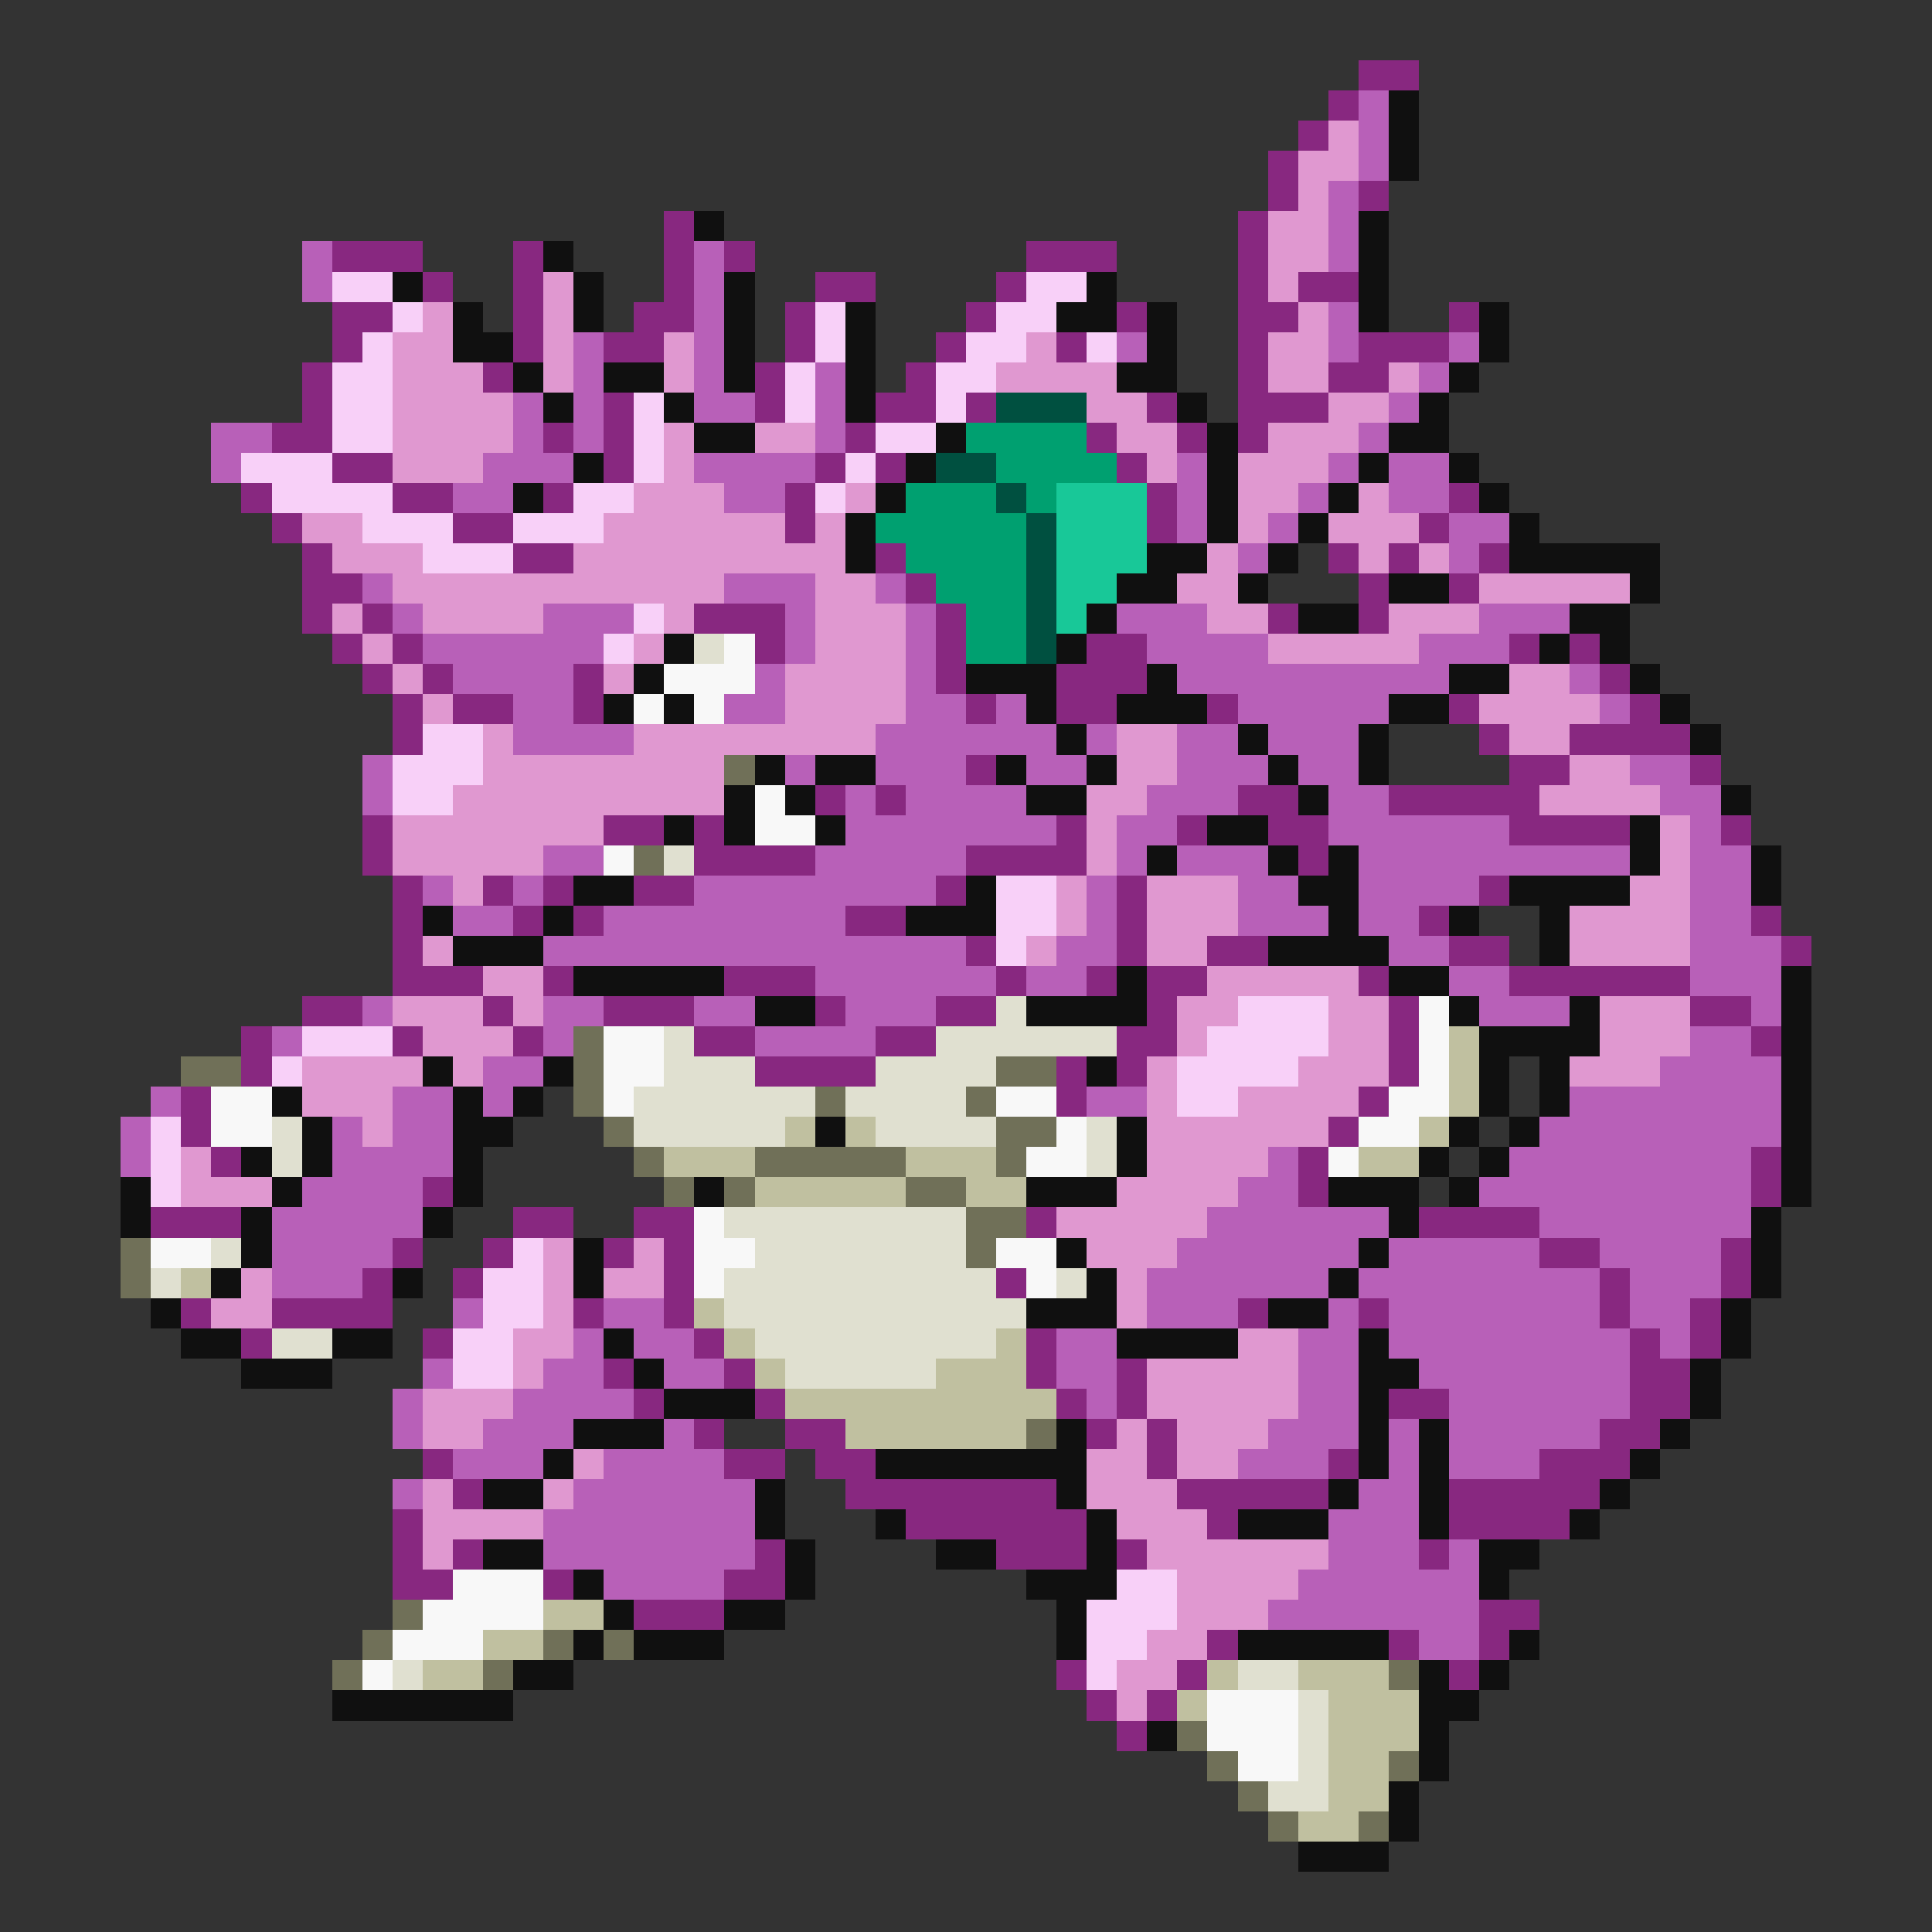 <svg xmlns="http://www.w3.org/2000/svg" viewBox="0 -0.5 64 64" shape-rendering="crispEdges">
<rect x="0" y="-0.5" width="64" height="64" fill="#333333" stroke="none"/>
<path stroke="#882880" d="M45 2h2M44 3h1M43 4h1M42 5h1M42 6h1M45 6h1M22 7h1M41 7h1M11 8h3M17 8h1M22 8h1M24 8h1M34 8h3M41 8h1M14 9h1M17 9h1M22 9h1M27 9h2M33 9h1M41 9h1M43 9h2M11 10h2M17 10h1M21 10h2M26 10h1M32 10h1M37 10h1M41 10h2M48 10h1M11 11h1M17 11h1M20 11h2M26 11h1M31 11h1M35 11h1M41 11h1M45 11h3M10 12h1M16 12h1M25 12h1M30 12h1M41 12h1M44 12h2M10 13h1M20 13h1M25 13h1M29 13h2M32 13h1M38 13h1M41 13h3M9 14h2M18 14h1M20 14h1M28 14h1M36 14h1M39 14h1M41 14h1M11 15h2M20 15h1M27 15h1M29 15h1M37 15h1M8 16h1M13 16h2M18 16h1M26 16h1M38 16h1M48 16h1M9 17h1M15 17h2M26 17h1M38 17h1M47 17h1M10 18h1M17 18h2M29 18h1M44 18h1M46 18h1M49 18h1M10 19h2M30 19h1M45 19h1M48 19h1M10 20h1M12 20h1M23 20h3M31 20h1M42 20h1M45 20h1M11 21h1M13 21h1M25 21h1M31 21h1M36 21h2M50 21h1M52 21h1M12 22h1M14 22h1M19 22h1M31 22h1M35 22h3M53 22h1M13 23h1M15 23h2M19 23h1M32 23h1M35 23h2M40 23h1M48 23h1M54 23h1M13 24h1M49 24h1M52 24h4M32 25h1M50 25h2M56 25h1M27 26h1M29 26h1M41 26h2M46 26h5M12 27h1M20 27h2M23 27h1M35 27h1M39 27h1M42 27h2M50 27h4M57 27h1M12 28h1M23 28h4M32 28h4M43 28h1M13 29h1M16 29h1M18 29h1M21 29h2M31 29h1M37 29h1M49 29h1M13 30h1M17 30h1M19 30h1M28 30h2M37 30h1M47 30h1M58 30h1M13 31h1M32 31h1M37 31h1M40 31h2M48 31h2M59 31h1M13 32h3M18 32h1M24 32h3M33 32h1M36 32h1M38 32h2M45 32h1M50 32h6M10 33h2M16 33h1M20 33h3M27 33h1M31 33h2M38 33h1M46 33h1M56 33h2M8 34h1M13 34h1M17 34h1M23 34h2M29 34h2M37 34h2M46 34h1M58 34h1M8 35h1M25 35h4M35 35h1M37 35h1M46 35h1M6 36h1M35 36h1M45 36h1M6 37h1M44 37h1M7 38h1M43 38h1M58 38h1M14 39h1M43 39h1M58 39h1M5 40h3M17 40h2M21 40h2M34 40h1M47 40h4M13 41h1M16 41h1M20 41h1M22 41h1M51 41h2M57 41h1M12 42h1M15 42h1M22 42h1M33 42h1M53 42h1M57 42h1M6 43h1M9 43h4M19 43h1M22 43h1M41 43h1M45 43h1M53 43h1M56 43h1M8 44h1M14 44h1M23 44h1M34 44h1M54 44h1M56 44h1M20 45h1M24 45h1M34 45h1M37 45h1M54 45h2M21 46h1M25 46h1M35 46h1M37 46h1M46 46h2M54 46h2M23 47h1M26 47h2M36 47h1M38 47h1M53 47h2M14 48h1M24 48h2M27 48h2M38 48h1M44 48h1M51 48h3M15 49h1M28 49h7M39 49h5M48 49h5M13 50h1M30 50h6M40 50h1M48 50h4M13 51h1M15 51h1M25 51h1M33 51h3M37 51h1M47 51h1M13 52h2M18 52h1M24 52h2M21 53h3M49 53h2M40 54h1M46 54h1M49 54h1M35 55h1M39 55h1M48 55h1M36 56h1M38 56h1M37 57h1" />
<path stroke="#b860b8" d="M45 3h1M45 4h1M45 5h1M44 6h1M44 7h1M10 8h1M23 8h1M44 8h1M10 9h1M23 9h1M23 10h1M44 10h1M19 11h1M23 11h1M37 11h1M44 11h1M48 11h1M19 12h1M23 12h1M27 12h1M47 12h1M17 13h1M19 13h1M23 13h2M27 13h1M46 13h1M7 14h2M17 14h1M19 14h1M27 14h1M45 14h1M7 15h1M16 15h3M23 15h4M39 15h1M44 15h1M46 15h2M15 16h2M24 16h2M39 16h1M43 16h1M46 16h2M39 17h1M42 17h1M48 17h2M41 18h1M48 18h1M12 19h1M24 19h3M29 19h1M13 20h1M18 20h3M26 20h1M30 20h1M37 20h3M49 20h3M14 21h6M26 21h1M30 21h1M38 21h4M47 21h3M15 22h4M25 22h1M30 22h1M39 22h9M52 22h1M17 23h2M24 23h2M30 23h2M33 23h1M41 23h5M53 23h1M17 24h4M29 24h6M36 24h1M39 24h2M42 24h3M12 25h1M26 25h1M29 25h3M34 25h2M39 25h3M43 25h2M54 25h2M12 26h1M28 26h1M30 26h4M38 26h3M44 26h2M55 26h2M28 27h7M37 27h2M44 27h6M56 27h1M18 28h2M27 28h5M37 28h1M39 28h3M45 28h9M56 28h2M14 29h1M17 29h1M23 29h8M36 29h1M41 29h2M45 29h4M56 29h2M15 30h2M20 30h8M36 30h1M41 30h3M45 30h2M56 30h2M18 31h14M35 31h2M46 31h2M56 31h3M27 32h6M34 32h2M48 32h2M56 32h3M12 33h1M18 33h2M23 33h2M28 33h3M49 33h3M58 33h1M9 34h1M18 34h1M25 34h4M56 34h2M16 35h2M55 35h4M5 36h1M13 36h2M16 36h1M36 36h2M52 36h7M4 37h1M11 37h1M13 37h2M51 37h8M4 38h1M11 38h4M42 38h1M50 38h8M10 39h4M41 39h2M49 39h9M9 40h5M40 40h6M51 40h7M9 41h4M39 41h6M46 41h5M53 41h4M9 42h3M38 42h6M45 42h8M54 42h3M15 43h1M20 43h2M38 43h3M44 43h1M46 43h7M54 43h2M19 44h1M21 44h2M35 44h2M43 44h2M46 44h8M55 44h1M14 45h1M18 45h2M22 45h2M35 45h2M43 45h2M47 45h7M13 46h1M17 46h4M36 46h1M43 46h2M48 46h6M13 47h1M16 47h3M22 47h1M42 47h3M46 47h1M48 47h5M15 48h3M20 48h4M41 48h3M46 48h1M48 48h3M13 49h1M19 49h6M45 49h2M18 50h7M44 50h3M18 51h7M44 51h3M48 51h1M20 52h4M43 52h6M42 53h7M47 54h2" />
<path stroke="#101010" d="M46 3h1M46 4h1M46 5h1M23 7h1M45 7h1M18 8h1M45 8h1M13 9h1M19 9h1M24 9h1M36 9h1M45 9h1M15 10h1M19 10h1M24 10h1M28 10h1M35 10h2M38 10h1M45 10h1M49 10h1M15 11h2M24 11h1M28 11h1M38 11h1M49 11h1M17 12h1M20 12h2M24 12h1M28 12h1M37 12h2M48 12h1M18 13h1M22 13h1M28 13h1M39 13h1M47 13h1M23 14h2M31 14h1M40 14h1M46 14h2M19 15h1M30 15h1M40 15h1M45 15h1M48 15h1M17 16h1M29 16h1M40 16h1M44 16h1M49 16h1M28 17h1M40 17h1M43 17h1M50 17h1M28 18h1M38 18h2M42 18h1M50 18h5M37 19h2M41 19h1M46 19h2M54 19h1M36 20h1M43 20h2M52 20h2M22 21h1M35 21h1M51 21h1M53 21h1M21 22h1M32 22h3M38 22h1M48 22h2M54 22h1M20 23h1M22 23h1M34 23h1M37 23h3M46 23h2M55 23h1M35 24h1M41 24h1M45 24h1M56 24h1M25 25h1M27 25h2M33 25h1M36 25h1M42 25h1M45 25h1M24 26h1M26 26h1M34 26h2M43 26h1M57 26h1M22 27h1M24 27h1M27 27h1M40 27h2M54 27h1M38 28h1M42 28h1M44 28h1M54 28h1M58 28h1M19 29h2M32 29h1M43 29h2M50 29h4M58 29h1M14 30h1M18 30h1M30 30h3M44 30h1M48 30h1M51 30h1M15 31h3M42 31h4M51 31h1M19 32h5M37 32h1M46 32h2M59 32h1M25 33h2M34 33h4M48 33h1M52 33h1M59 33h1M49 34h4M59 34h1M14 35h1M18 35h1M36 35h1M49 35h1M51 35h1M59 35h1M9 36h1M15 36h1M17 36h1M49 36h1M51 36h1M59 36h1M10 37h1M15 37h2M27 37h1M37 37h1M48 37h1M50 37h1M59 37h1M8 38h1M10 38h1M15 38h1M37 38h1M47 38h1M49 38h1M59 38h1M4 39h1M9 39h1M15 39h1M23 39h1M34 39h3M44 39h3M48 39h1M59 39h1M4 40h1M8 40h1M14 40h1M46 40h1M58 40h1M8 41h1M19 41h1M35 41h1M45 41h1M58 41h1M7 42h1M13 42h1M19 42h1M36 42h1M44 42h1M58 42h1M5 43h1M34 43h3M42 43h2M57 43h1M6 44h2M11 44h2M20 44h1M37 44h4M45 44h1M57 44h1M8 45h3M21 45h1M45 45h2M56 45h1M22 46h3M45 46h1M56 46h1M19 47h3M35 47h1M45 47h1M47 47h1M55 47h1M18 48h1M29 48h7M45 48h1M47 48h1M54 48h1M16 49h2M25 49h1M35 49h1M44 49h1M47 49h1M53 49h1M25 50h1M29 50h1M36 50h1M41 50h3M47 50h1M52 50h1M16 51h2M26 51h1M31 51h2M36 51h1M49 51h2M19 52h1M26 52h1M34 52h3M49 52h1M20 53h1M24 53h2M35 53h1M19 54h1M21 54h3M35 54h1M41 54h5M50 54h1M17 55h2M47 55h1M49 55h1M11 56h6M47 56h2M38 57h1M47 57h1M47 58h1M46 59h1M46 60h1M43 61h3" />
<path stroke="#e098d0" d="M44 4h1M43 5h2M43 6h1M42 7h2M42 8h2M18 9h1M42 9h1M14 10h1M18 10h1M43 10h1M13 11h2M18 11h1M22 11h1M34 11h1M42 11h2M13 12h3M18 12h1M22 12h1M33 12h4M42 12h2M46 12h1M13 13h4M36 13h2M44 13h2M13 14h4M22 14h1M25 14h2M37 14h2M42 14h3M13 15h3M22 15h1M38 15h1M41 15h3M21 16h3M28 16h1M41 16h2M45 16h1M10 17h2M20 17h6M27 17h1M41 17h1M44 17h3M11 18h3M19 18h9M40 18h1M45 18h1M47 18h1M13 19h11M27 19h2M39 19h2M49 19h5M11 20h1M14 20h4M22 20h1M27 20h3M40 20h2M46 20h3M12 21h1M21 21h1M27 21h3M42 21h5M13 22h1M20 22h1M26 22h4M50 22h2M14 23h1M26 23h4M49 23h4M16 24h1M21 24h8M37 24h2M50 24h2M16 25h8M37 25h2M52 25h2M15 26h9M36 26h2M51 26h4M13 27h7M36 27h1M55 27h1M13 28h5M36 28h1M55 28h1M15 29h1M35 29h1M38 29h3M54 29h2M35 30h1M38 30h3M52 30h4M14 31h1M34 31h1M38 31h2M52 31h4M16 32h2M40 32h5M13 33h3M17 33h1M39 33h2M44 33h2M53 33h3M14 34h3M39 34h1M44 34h2M53 34h3M10 35h4M15 35h1M38 35h1M43 35h3M52 35h3M10 36h3M38 36h1M41 36h4M12 37h1M38 37h6M6 38h1M38 38h4M6 39h3M37 39h4M35 40h5M18 41h1M21 41h1M36 41h3M8 42h1M18 42h1M20 42h2M37 42h1M7 43h2M18 43h1M37 43h1M17 44h2M41 44h2M17 45h1M38 45h5M14 46h3M38 46h5M14 47h2M37 47h1M39 47h3M19 48h1M36 48h2M39 48h2M14 49h1M18 49h1M36 49h3M14 50h4M37 50h3M14 51h1M38 51h6M39 52h4M39 53h3M38 54h2M37 55h2M37 56h1" />
<path stroke="#f8d0f8" d="M11 9h2M34 9h2M13 10h1M27 10h1M33 10h2M12 11h1M27 11h1M32 11h2M36 11h1M11 12h2M26 12h1M31 12h2M11 13h2M21 13h1M26 13h1M31 13h1M11 14h2M21 14h1M29 14h2M8 15h3M21 15h1M28 15h1M9 16h4M19 16h2M27 16h1M12 17h3M17 17h3M14 18h3M21 20h1M20 21h1M14 24h2M13 25h3M13 26h2M33 29h2M33 30h2M33 31h1M41 33h3M10 34h3M40 34h4M9 35h1M39 35h4M39 36h2M5 37h1M5 38h1M5 39h1M17 41h1M16 42h2M16 43h2M15 44h2M15 45h2M37 52h2M36 53h3M36 54h2M36 55h1" />
<path stroke="#005040" d="M33 13h3M31 15h2M33 16h1M34 17h1M34 18h1M34 19h1M34 20h1M34 21h1" />
<path stroke="#00a070" d="M32 14h4M33 15h4M30 16h3M34 16h1M29 17h5M30 18h4M31 19h3M32 20h2M32 21h2" />
<path stroke="#18c898" d="M35 16h3M35 17h3M35 18h3M35 19h2M35 20h1" />
<path stroke="#e0e0d0" d="M23 21h1M22 28h1M33 33h1M22 34h1M31 34h6M22 35h3M29 35h4M21 36h6M28 36h4M9 37h1M21 37h5M29 37h4M36 37h1M9 38h1M36 38h1M24 40h8M7 41h1M25 41h7M5 42h1M24 42h9M35 42h1M24 43h10M9 44h2M25 44h8M26 45h5M13 55h1M41 55h2M43 56h1M43 57h1M43 58h1M42 59h2" />
<path stroke="#f8f8f8" d="M24 21h1M22 22h3M21 23h1M23 23h1M25 26h1M25 27h2M20 28h1M47 33h1M20 34h2M47 34h1M20 35h2M47 35h1M7 36h2M20 36h1M33 36h2M46 36h2M7 37h2M35 37h1M45 37h2M34 38h2M44 38h1M23 40h1M5 41h2M23 41h2M33 41h2M23 42h1M34 42h1M15 52h3M14 53h4M13 54h3M12 55h1M40 56h3M40 57h3M41 58h2" />
<path stroke="#707058" d="M24 25h1M21 28h1M19 34h1M6 35h2M19 35h1M33 35h2M19 36h1M27 36h1M32 36h1M20 37h1M33 37h2M21 38h1M25 38h5M33 38h1M22 39h1M24 39h1M30 39h2M32 40h2M4 41h1M32 41h1M4 42h1M34 47h1M13 53h1M12 54h1M18 54h1M20 54h1M11 55h1M16 55h1M46 55h1M39 57h1M40 58h1M46 58h1M41 59h1M42 60h1M45 60h1" />
<path stroke="#c0c0a0" d="M48 34h1M48 35h1M48 36h1M26 37h1M28 37h1M47 37h1M22 38h3M30 38h3M45 38h2M25 39h5M32 39h2M6 42h1M23 43h1M24 44h1M33 44h1M25 45h1M31 45h3M26 46h9M28 47h6M18 53h2M16 54h2M14 55h2M40 55h1M43 55h3M39 56h1M44 56h3M44 57h3M44 58h2M44 59h2M43 60h2" />
</svg>